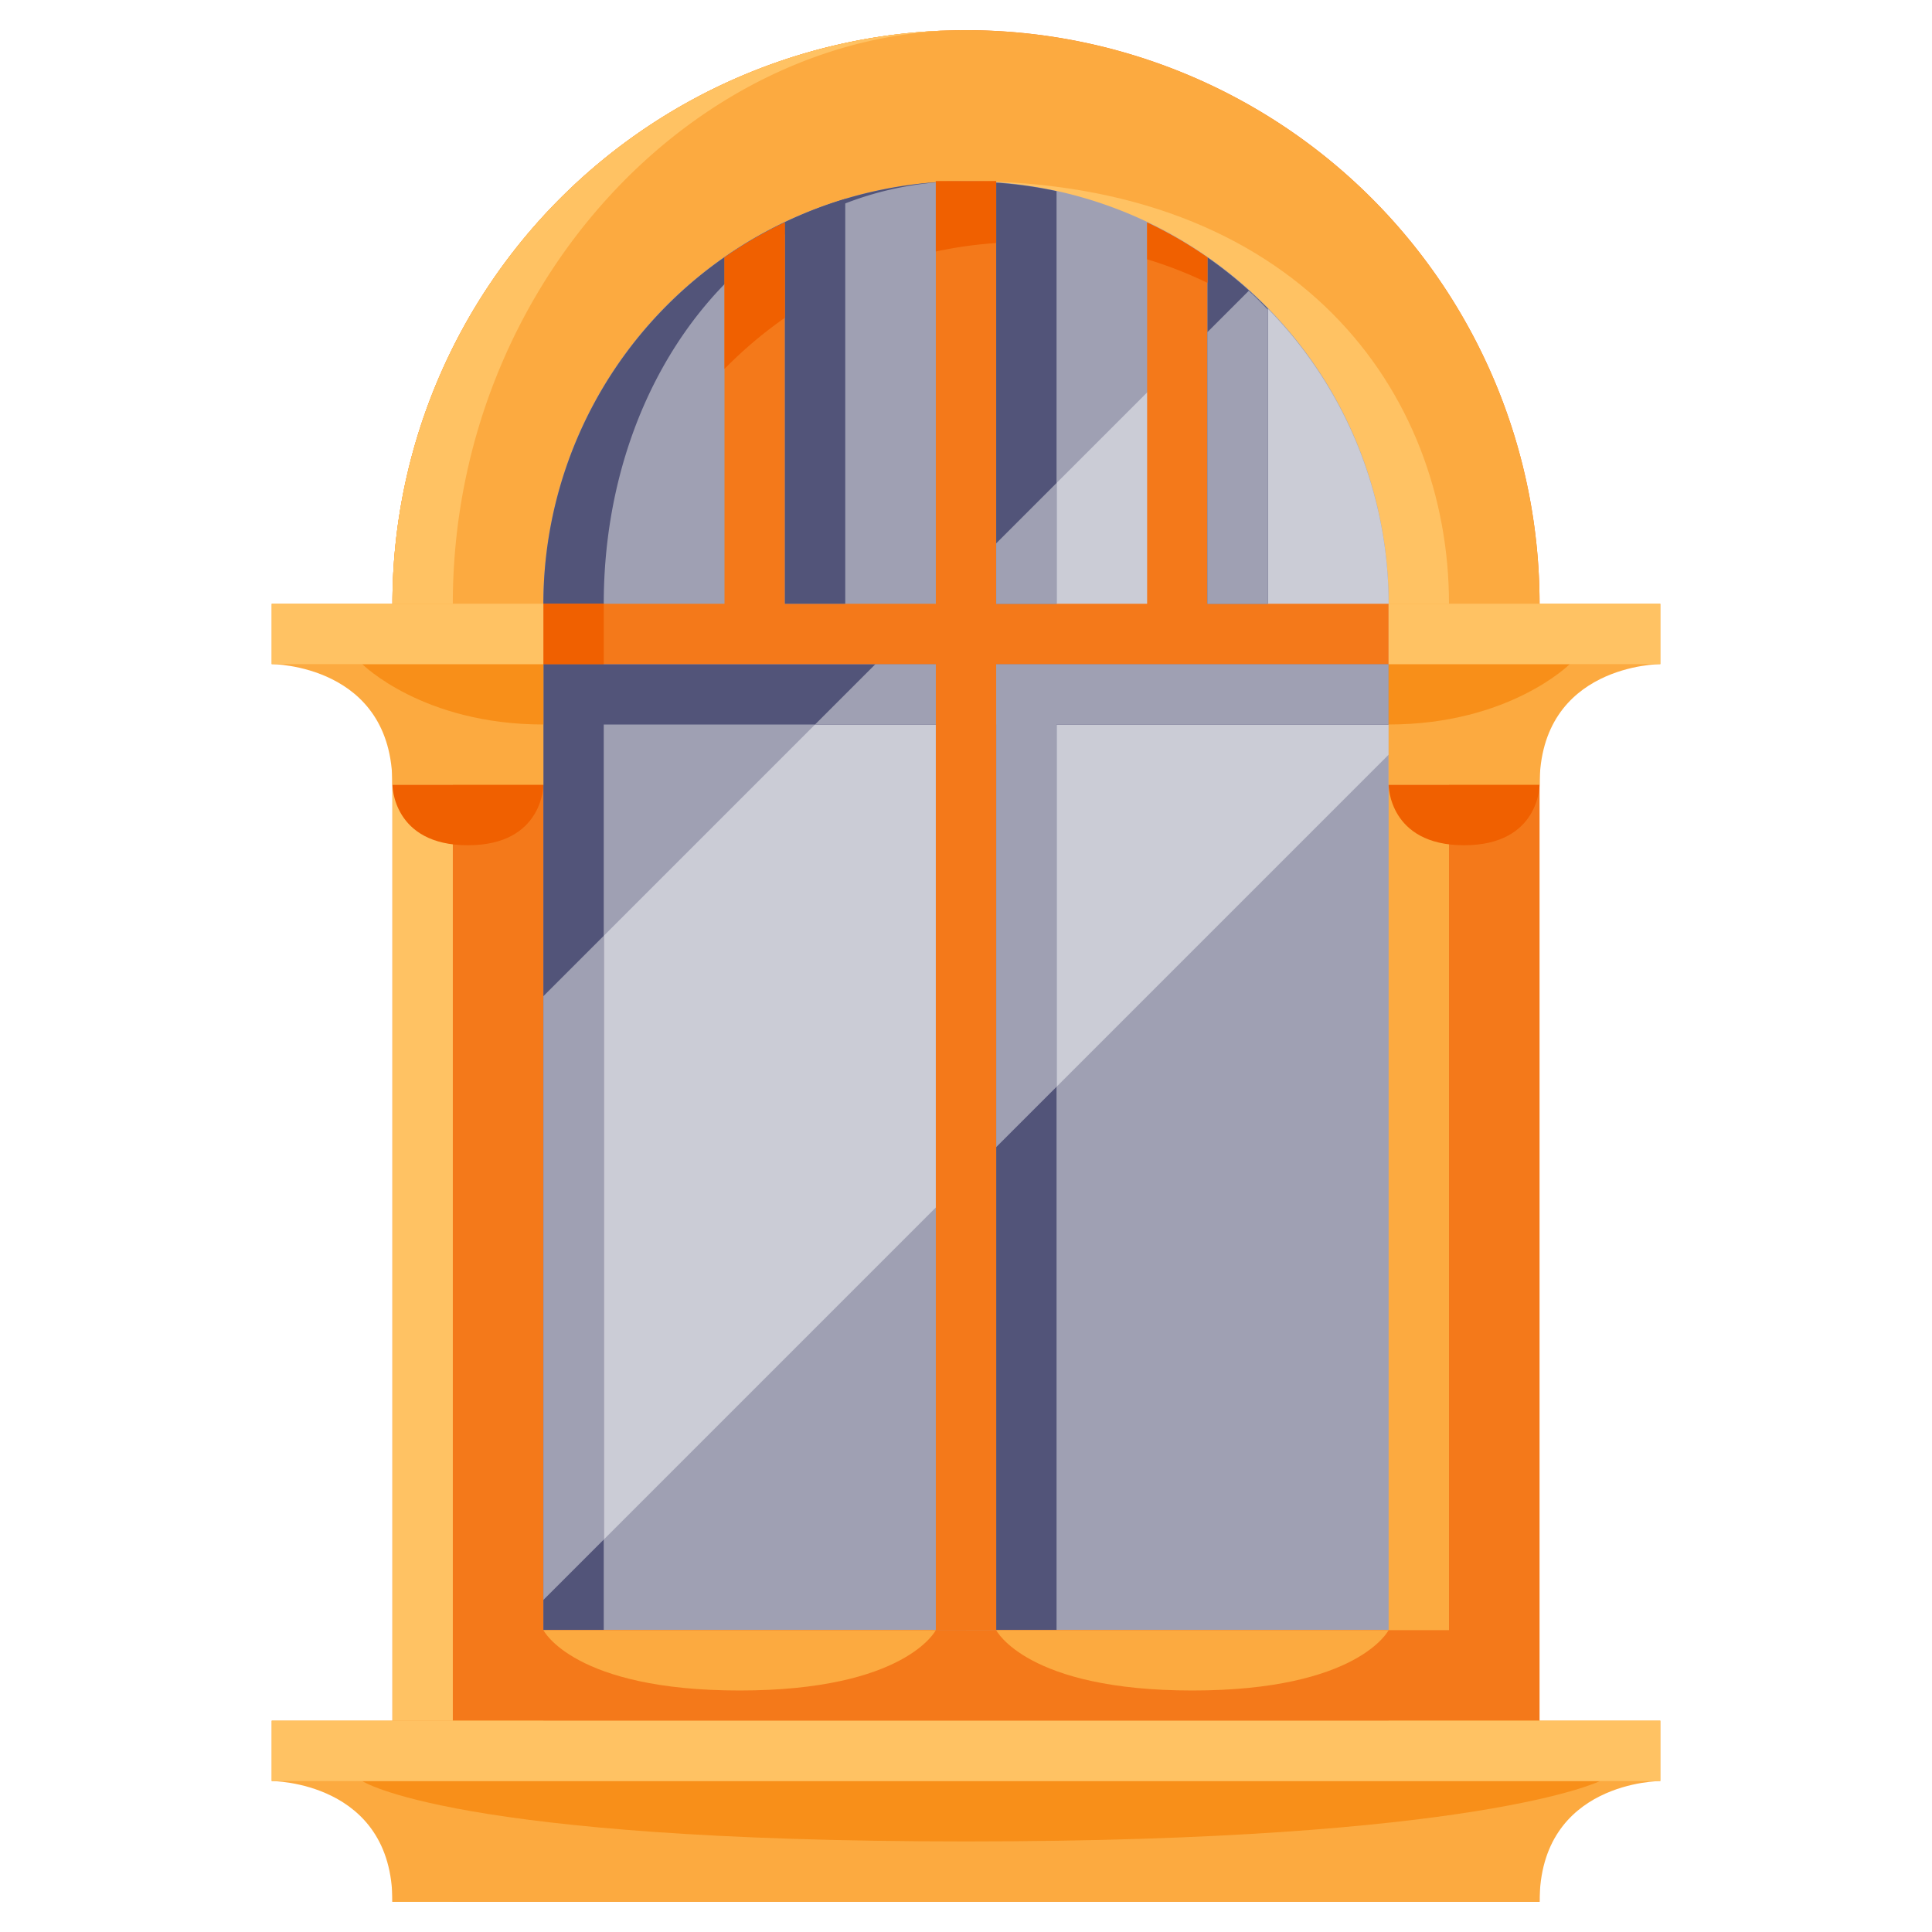 <svg height="512" viewBox="0 0 512 512" width="512" xmlns="http://www.w3.org/2000/svg"><path d="m256 8h0a152 152 0 0 1 152 152v344a0 0 0 0 1 0 0h-304a0 0 0 0 1 0 0v-344a152 152 0 0 1 152-152z" fill="#f4791a"/><path d="m256 8a152 152 0 0 0 -152 152v344h16v-344c0-83.947 64-152 136-152z" fill="#ffc263"/><path d="m256 8a152 152 0 0 0 -152 152v48h304v-48a152 152 0 0 0 -152-152z" fill="#fcaa40"/><path d="m256 48c88 0 128 56 128 112v272h-128z" fill="#fcaa40"/><path d="m256 48v160h128v-48c0-56-40-112-128-112z" fill="#ffc263"/><path d="m120 160c0-83.947 64-152 136-152a152 152 0 0 0 -152 152v48h16z" fill="#ffc263"/><path d="m144 432v-272a112 112 0 0 1 224 0v272z" fill="#9fa0b3"/><path d="m144 424 224-224v-40a111.614 111.614 0 0 0 -37.031-82.969l-186.969 186.969z" fill="#cbccd6"/><path d="m368 176h-208v-16c0-61.758 40-112 96-112a112.126 112.126 0 0 0 -112 112v272h16v-240h104v240h16v-240h88z" fill="#525479"/><path d="m368 176h-88-16-32l-16 16h48v112l16-16v-96h88z" fill="#9fa0b3"/><path d="m160 248-16 16v160l16-16z" fill="#9fa0b3"/><path d="m408 504h-304c0-32-32-32-32-32v-16h368v16s-32 0-32 32z" fill="#fcaa40"/><path d="m144 208h-40c0-32-32-32-32-32v-16h72z" fill="#fcaa40"/><path d="m368 208h40c0-32 32-32 32-32v-16h-72z" fill="#fcaa40"/><path d="m144 432h224v24h-224z" fill="#f4791a"/><path d="m368 160h-48v-91.782a111.89 111.89 0 0 0 -16-9.258v101.04h-40v-112h-16v112h-40v-101.04a111.89 111.89 0 0 0 -16 9.258v91.782h-48v16h104v256h16v-256h104z" fill="#f4791a"/><path d="m224 52.717a110.91 110.91 0 0 0 -16 6.244v101.04h16z" fill="#525479"/><path d="m280 50.655a111.627 111.627 0 0 0 -16-2.25v111.595h16z" fill="#525479"/><path d="m280 128-16 16v16h16z" fill="#9fa0b3"/><path d="m320 68.218v91.782h16v-78.234a112.77 112.77 0 0 0 -16-13.547z" fill="#525479"/><path d="m331.753 77.816c-.272-.251-.538-.508-.812-.756l-10.94 10.94v72h16v-77.937c-1.399-1.434-2.774-2.89-4.247-4.248z" fill="#9fa0b3"/><path d="m144 432s8 16 52 16 52-16 52-16z" fill="#fcaa40"/><path d="m264 432s8 16 52 16 52-16 52-16z" fill="#fcaa40"/><g fill="#f06000"><path d="m192 97.766a112.77 112.77 0 0 1 16-13.547v-25.258a111.89 111.89 0 0 0 -16 9.258z"/><path d="m304 68.717a110.91 110.91 0 0 1 16 6.244v-6.742a111.89 111.89 0 0 0 -16-9.258z"/><path d="m248 66.655a111.627 111.627 0 0 1 16-2.25v-16.405h-16z"/><path d="m144 160h16v16h-16z"/></g><path d="m96 176s16 16 48 16v-16z" fill="#f88f19"/><path d="m416 176s-16 16-48 16v-16z" fill="#f88f19"/><path d="m96 472s24 16 160 16 168-16 168-16z" fill="#f88f19"/><path d="m104 208s0 16 20 16 20-16 20-16z" fill="#f06000"/><path d="m368 208s0 16 20 16 20-16 20-16z" fill="#f06000"/><path d="m72 160h72v16h-72z" fill="#ffc263"/><path d="m368 160h72v16h-72z" fill="#ffc263"/><path d="m72 456h368v16h-368z" fill="#ffc263"/></svg>